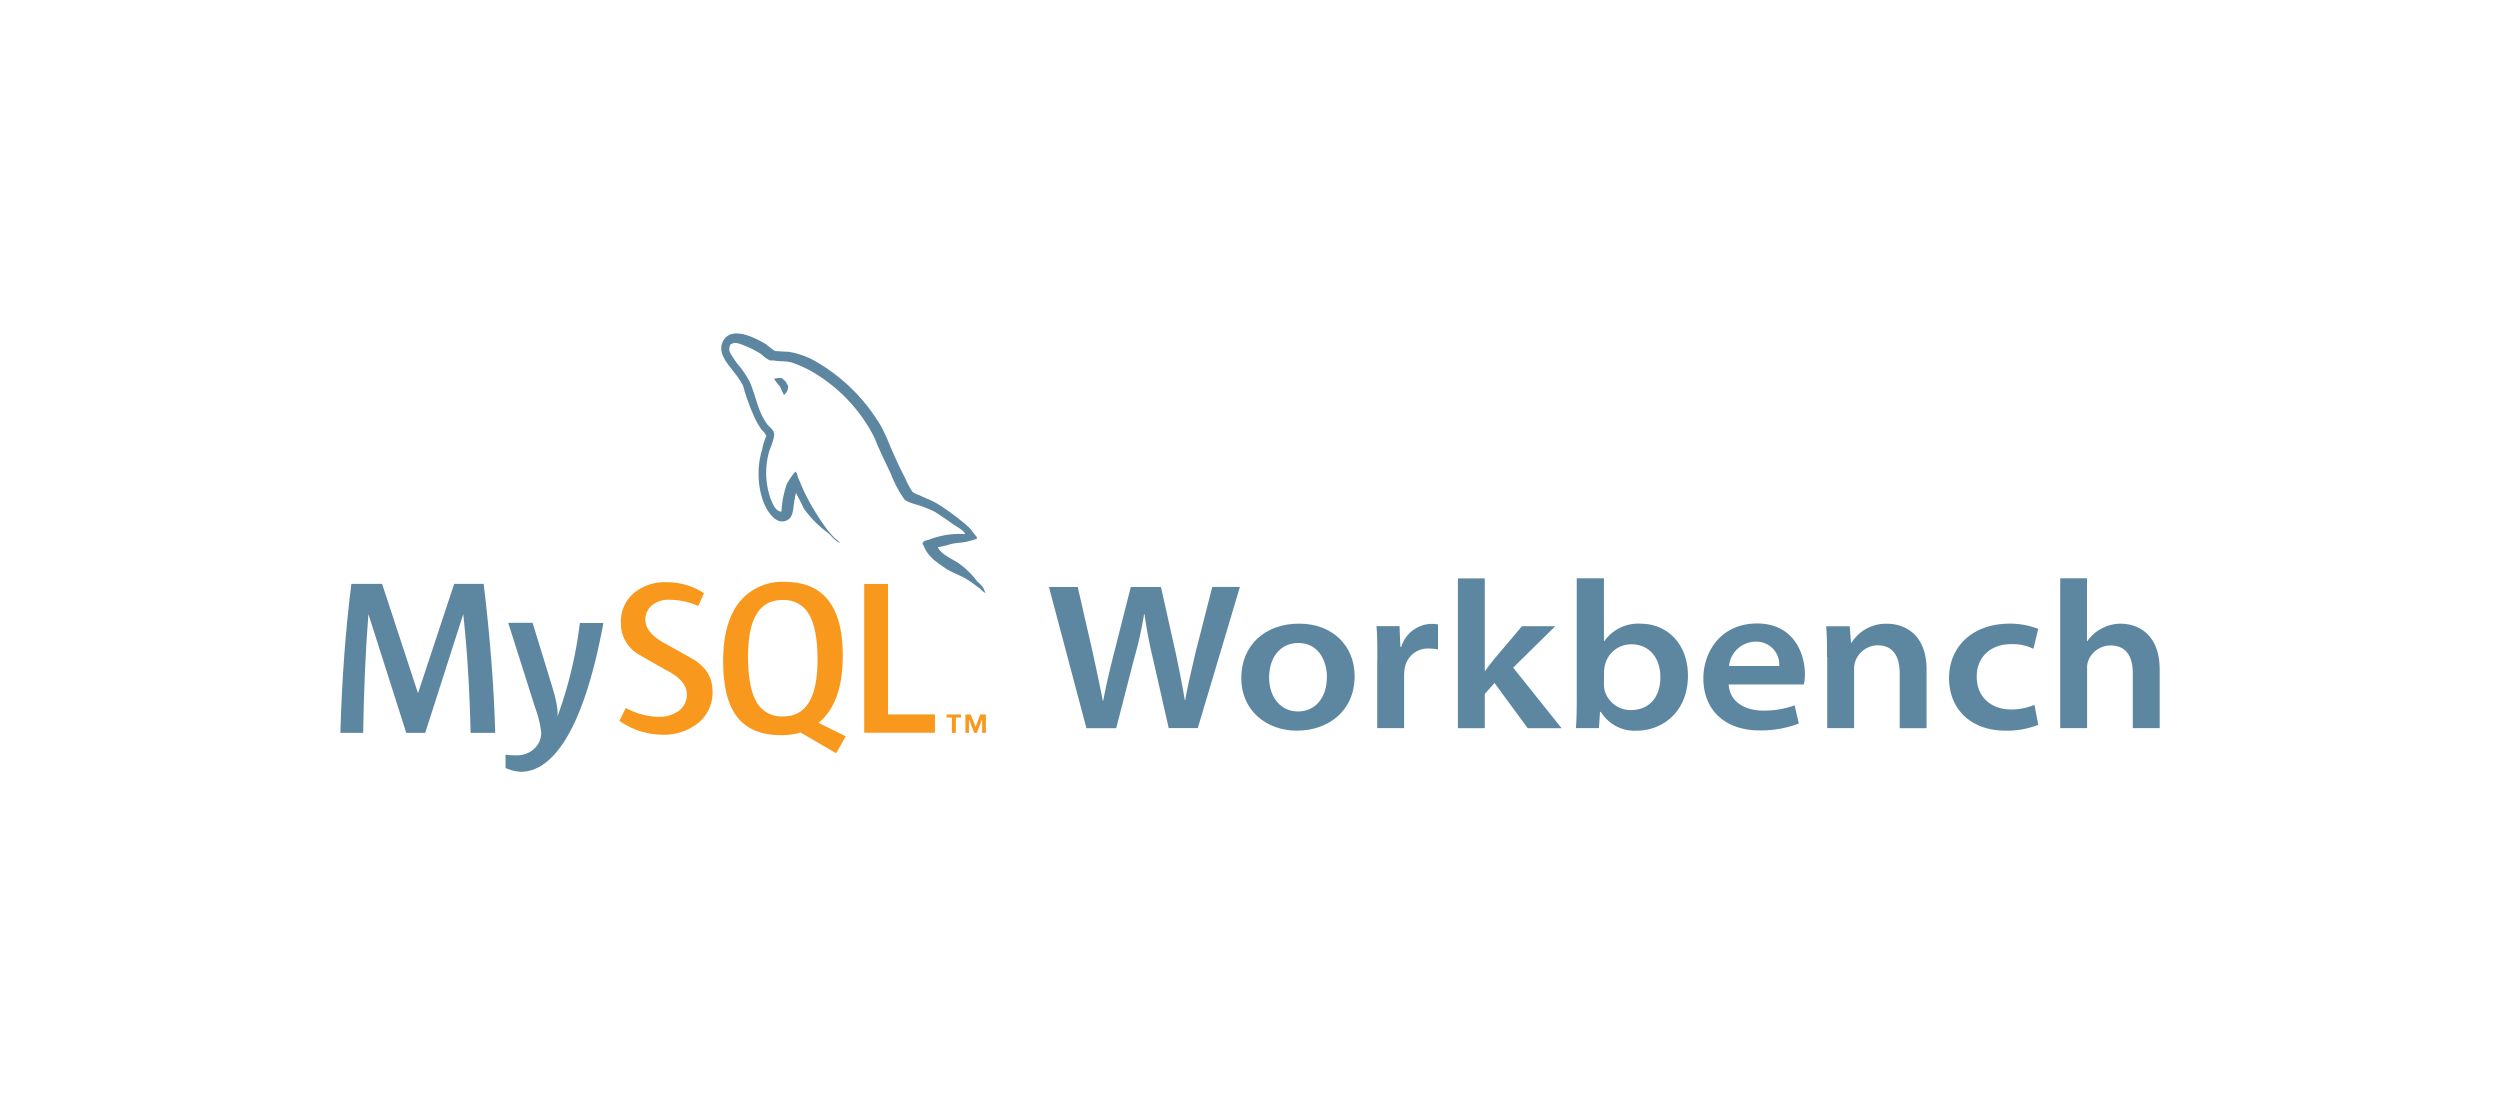 <svg xmlns="http://www.w3.org/2000/svg" viewBox="0 0 475 210"><defs><style>.a{fill:#5d87a1;}.b{fill:#f8981d;}</style></defs><title>integration-tile</title><path class="a" d="M94.15,139.25H89.41q-.25-12-1.39-22.56h0l-7.23,22.56h-3.6L70,116.69h0q-.8,10.16-1,22.56H64.67q.42-15.11,2.09-28.31H72.6l6.82,20.77h0l6.87-20.77h5.61q1.85,15.45,2.19,28.27"/><path class="a" d="M114.65,118.37q-2.92,15.68-7.62,22.79-3.69,5.48-8.06,5.48a8,8,0,0,1-2.92-.73v-2.52a13.71,13.71,0,0,0,2,.12,4.76,4.76,0,0,0,3.31-1.13,4.13,4.13,0,0,0,1.48-3.13,20.65,20.65,0,0,0-1.17-4.82l-5.11-16.1h4.63l3.71,12.08q1.26,4.11,1,5.76a78.74,78.74,0,0,0,4.27-17.8h4.49Z"/><polygon class="b" points="177.64 139.22 164.2 139.22 164.2 110.95 168.73 110.95 168.73 135.74 177.64 135.74 177.64 139.22"/><path class="b" d="M160.69,139.9l-5.17-2.56a9.74,9.74,0,0,0,1.3-1.26q3.31-3.89,3.31-11.52,0-14-11-14a10.45,10.45,0,0,0-8.42,3.56q-3.31,3.9-3.31,11.47t2.92,10.95q2.68,3.14,8.09,3.14a13,13,0,0,0,3.7-.5l6.76,3.94Zm-16.85-6.34q-1.71-2.77-1.71-8.87,0-10.68,6.49-10.68a5.45,5.45,0,0,1,5,2.55q1.71,2.77,1.71,8.79,0,10.76-6.49,10.76a5.44,5.44,0,0,1-5-2.55"/><path class="b" d="M135.39,131.39a7.5,7.5,0,0,1-2.63,5.9,10.38,10.38,0,0,1-7.07,2.3,14.18,14.18,0,0,1-8-2.64l1.21-2.43a13.78,13.78,0,0,0,6.06,1.67,6.37,6.37,0,0,0,4-1.12,3.85,3.85,0,0,0,1.54-3.11c0-1.68-1.17-3.12-3.32-4.31-2-1.09-5.93-3.36-5.93-3.36a6.82,6.82,0,0,1-3.28-6,7,7,0,0,1,2.41-5.55,9.08,9.08,0,0,1,6.22-2.12,12.87,12.87,0,0,1,7.16,2.09l-1.09,2.42a13.86,13.86,0,0,0-5.44-1.17,4.85,4.85,0,0,0-3.35,1.05,3.5,3.5,0,0,0-1.27,2.68c0,1.67,1.2,3.12,3.4,4.38,2,1.09,6.06,3.4,6.06,3.4,2.19,1.56,3.31,3.23,3.31,6"/><path class="a" d="M183.32,101.48a15.79,15.79,0,0,0-6.65,1c-.51.2-1.33.2-1.4.85a6.44,6.44,0,0,1,.55,1.09,8,8,0,0,0,1.77,2.08c.73.55,1.46,1.09,2.19,1.57,1.33.82,2.83,1.3,4.13,2.12.73.47,1.5,1.09,2.25,1.61a4.5,4.5,0,0,0,1.09.88v-.09c-.24-.31-.31-.73-.55-1.09a7.38,7.38,0,0,0-1-1,16.27,16.27,0,0,0-3.53-3.47c-1.09-.73-3.49-1.78-3.93-3l-.07-.07a13.73,13.73,0,0,0,2.36-.55c1.16-.31,2.19-.24,3.42-.55.55-.14,1.09-.31,1.64-.47V102c-.62-.61-1.06-1.46-1.71-2a45.73,45.73,0,0,0-5.63-4.2c-1.06-.69-2.43-1.12-3.55-1.71a3.72,3.72,0,0,1-1.33-.65,13.7,13.7,0,0,1-1.4-2.63c-1-1.88-1.95-4-2.8-5.94A36.49,36.49,0,0,0,167.41,81a34.14,34.14,0,0,0-13.22-12.77,16.37,16.37,0,0,0-4.38-1.4c-.85,0-1.71-.1-2.56-.14a13.62,13.62,0,0,1-1.58-1.2c-2-1.23-7-3.9-8.42-.38-.92,2.19,1.36,4.38,2.15,5.53a16,16,0,0,1,1.74,2.56c.24.58.31,1.2.55,1.81a40.71,40.71,0,0,0,1.8,4.58,16.15,16.15,0,0,0,1.26,2.12,2.69,2.69,0,0,1,.85,1.16,10,10,0,0,0-.79,2.56c-1.23,3.86-.73,8.64,1,11.48.55.85,1.85,2.74,3.59,2,1.54-.61,1.2-2.56,1.64-4.27a2.44,2.44,0,0,1,.24-1v.07c.47,1,1,1.88,1.4,2.83a19.49,19.49,0,0,0,4.45,4.57c.82.62,1.46,1.67,2.49,2.05v-.09h-.08a3.76,3.76,0,0,0-.79-.68,16.78,16.78,0,0,1-1.79-2.06,43.72,43.72,0,0,1-3.82-6.22c-.55-1.06-1-2.19-1.46-3.28-.2-.41-.2-1-.55-1.23A12.81,12.81,0,0,0,149.48,92a18.71,18.71,0,0,0-1,5.16c-.14,0-.07,0-.14.07-1.09-.27-1.46-1.4-1.88-2.35a14.78,14.78,0,0,1-.31-9.12c.24-.73,1.26-3,.85-3.65-.2-.65-.89-1-1.26-1.54a13.52,13.52,0,0,1-1.23-2.19c-.82-1.91-1.23-4-2.12-5.94a18.24,18.24,0,0,0-1.71-2.63,16.91,16.91,0,0,1-1.88-2.66,1.58,1.58,0,0,1-.14-1.4.55.55,0,0,1,.48-.45c.45-.37,1.71.1,2.15.31a17.35,17.35,0,0,1,3.38,1.71,6.09,6.09,0,0,0,1.62,1.17h.73c1.09.23,2.32.07,3.35.37a21.89,21.89,0,0,1,4.92,2.36A30.31,30.31,0,0,1,166,82.87c.41.78.58,1.5,1,2.32.73,1.68,1.61,3.39,2.32,5a22.45,22.45,0,0,0,2.43,4.58c.51.73,2.56,1.09,3.48,1.46a24.45,24.45,0,0,1,2.36,1c1.16.73,2.32,1.54,3.42,2.32.55.41,2.25,1.26,2.36,1.95"/><path class="a" d="M148.48,71.8a5.45,5.45,0,0,0-1.4.17V72h0a11.53,11.53,0,0,0,1.07,1.39c.28.55.51,1.09.79,1.63L149,75a1.92,1.92,0,0,0,.73-1.71,7.7,7.7,0,0,1-.41-.73,5.11,5.11,0,0,0-.92-.79"/><path class="b" d="M186.58,139.25h.73v-3.5h-1.07l-.87,2.36-.94-2.36h-1v3.5h.67v-2.63h0l1,2.63h.51l1-2.63v2.63h0Zm-5.7,0h.73v-2.92h1v-.58h-2.75v.58h1v2.92h0Z"/><path class="a" d="M206.42,138.36l-7.12-26.83h5.47l2.82,12.33c.73,3.31,1.46,6.84,1.95,9.27h.08c.47-2.58,1.23-5.89,2.11-9.3l3.12-12.3h5.73l2.82,12.61c.68,3.23,1.27,6.21,1.71,8.87h.08c.48-2.74,1.23-5.84,2-9.19l3.14-12.3h5.25l-8,26.81h-5.53l-3-13.23a84.33,84.33,0,0,1-1.59-8.39h-.09a70,70,0,0,1-1.87,8.36l-3.42,13.29h-5.68Z"/><path class="a" d="M246.46,138.83c-5.93,0-10.62-3.9-10.62-10s4.38-10.34,11-10.34c6.33,0,10.54,4.22,10.54,9.95,0,6.88-5.29,10.38-10.9,10.38h0Zm.16-3.65c3.06,0,5.49-2.35,5.49-6.57,0-3.1-1.63-6.44-5.41-6.44s-5.57,3.18-5.57,6.52c0,3.9,2.31,6.49,5.45,6.49h0Z"/><path class="a" d="M261.69,125.46c0-2.86,0-4.74-.16-6.49h4.38l.16,3.94h.16a6.19,6.19,0,0,1,5.76-4.38,6.28,6.28,0,0,1,1.23.12v4.74a9.17,9.17,0,0,0-1.63-.16A4.44,4.44,0,0,0,266.9,127a7.87,7.87,0,0,0-.12,1.35v10h-5.11V125.46Z"/><path class="a" d="M282.13,127.42h.08c.48-.68,1.12-1.51,1.71-2.23l5.25-6.21h6.33l-8,7.87,9.2,11.51h-6.44l-6.3-8.59-1.85,2.07v6.52H277V109.9h5.11v17.51Z"/><path class="a" d="M299.64,109.87h5.11v11.93h.08a7.89,7.89,0,0,1,6.88-3.3c5.11,0,9,3.9,9,9.87,0,7-5,10.46-9.67,10.46a7.51,7.51,0,0,1-6.88-3.58H304l-.2,3.1h-4.38c.12-1.28.16-3.38.16-5.49v-23ZM304.75,130a5.75,5.75,0,0,0,.12,1.15,5.11,5.11,0,0,0,5,3.76c3.42,0,5.6-2.35,5.6-6.28,0-3.38-1.9-6.21-5.53-6.21a5.11,5.11,0,0,0-5,3.94,6.11,6.11,0,0,0-.17,1.26Z"/><path class="a" d="M328.46,130.08c.16,3.26,3.1,4.93,6.52,4.93a16.71,16.71,0,0,0,6-1l.8,3.46a20.16,20.16,0,0,1-7.44,1.31c-6.68,0-10.7-3.94-10.7-9.9,0-5,3.3-10.42,10.22-10.42s9.07,5.69,9.07,9.59a8,8,0,0,1-.2,2H328.46Zm9.59-3.54a4.34,4.34,0,0,0-4.53-4.62,5.1,5.1,0,0,0-5,4.62h9.58Z"/><path class="a" d="M347.13,124.83c0-2.23,0-4.17-.16-5.84h4.48l.24,3.1h.12a7.7,7.7,0,0,1,6.72-3.58c3.42,0,7.52,2.07,7.52,8.71v11.14h-5.11v-10.5c0-3.06-1.23-5.25-4.17-5.25a4.58,4.58,0,0,0-4.25,3,4.45,4.45,0,0,0-.24,1.51v11.22h-5.11V124.83Z"/><path class="a" d="M387.27,137.72a16.28,16.28,0,0,1-6.21,1.11c-6.57,0-10.74-4.06-10.74-10,0-5.76,4.22-10.34,11.57-10.34a14.69,14.69,0,0,1,5.37,1l-.91,3.78a9.09,9.09,0,0,0-4.25-.88c-4.06,0-6.57,2.66-6.52,6.2,0,4,2.92,6.21,6.52,6.21a11.21,11.21,0,0,0,4.45-.88Z"/><path class="a" d="M391.42,109.87h5.11v11.93h.08a7.52,7.52,0,0,1,2.71-2.39,7.71,7.71,0,0,1,3.58-.91c3.39,0,7.44,2.07,7.44,8.71v11.14h-5.11V127.89c0-3.06-1.2-5.25-4.22-5.25a4.55,4.55,0,0,0-4.22,2.86,3.49,3.49,0,0,0-.24,1.46v11.38h-5.11V109.87Z"/></svg>